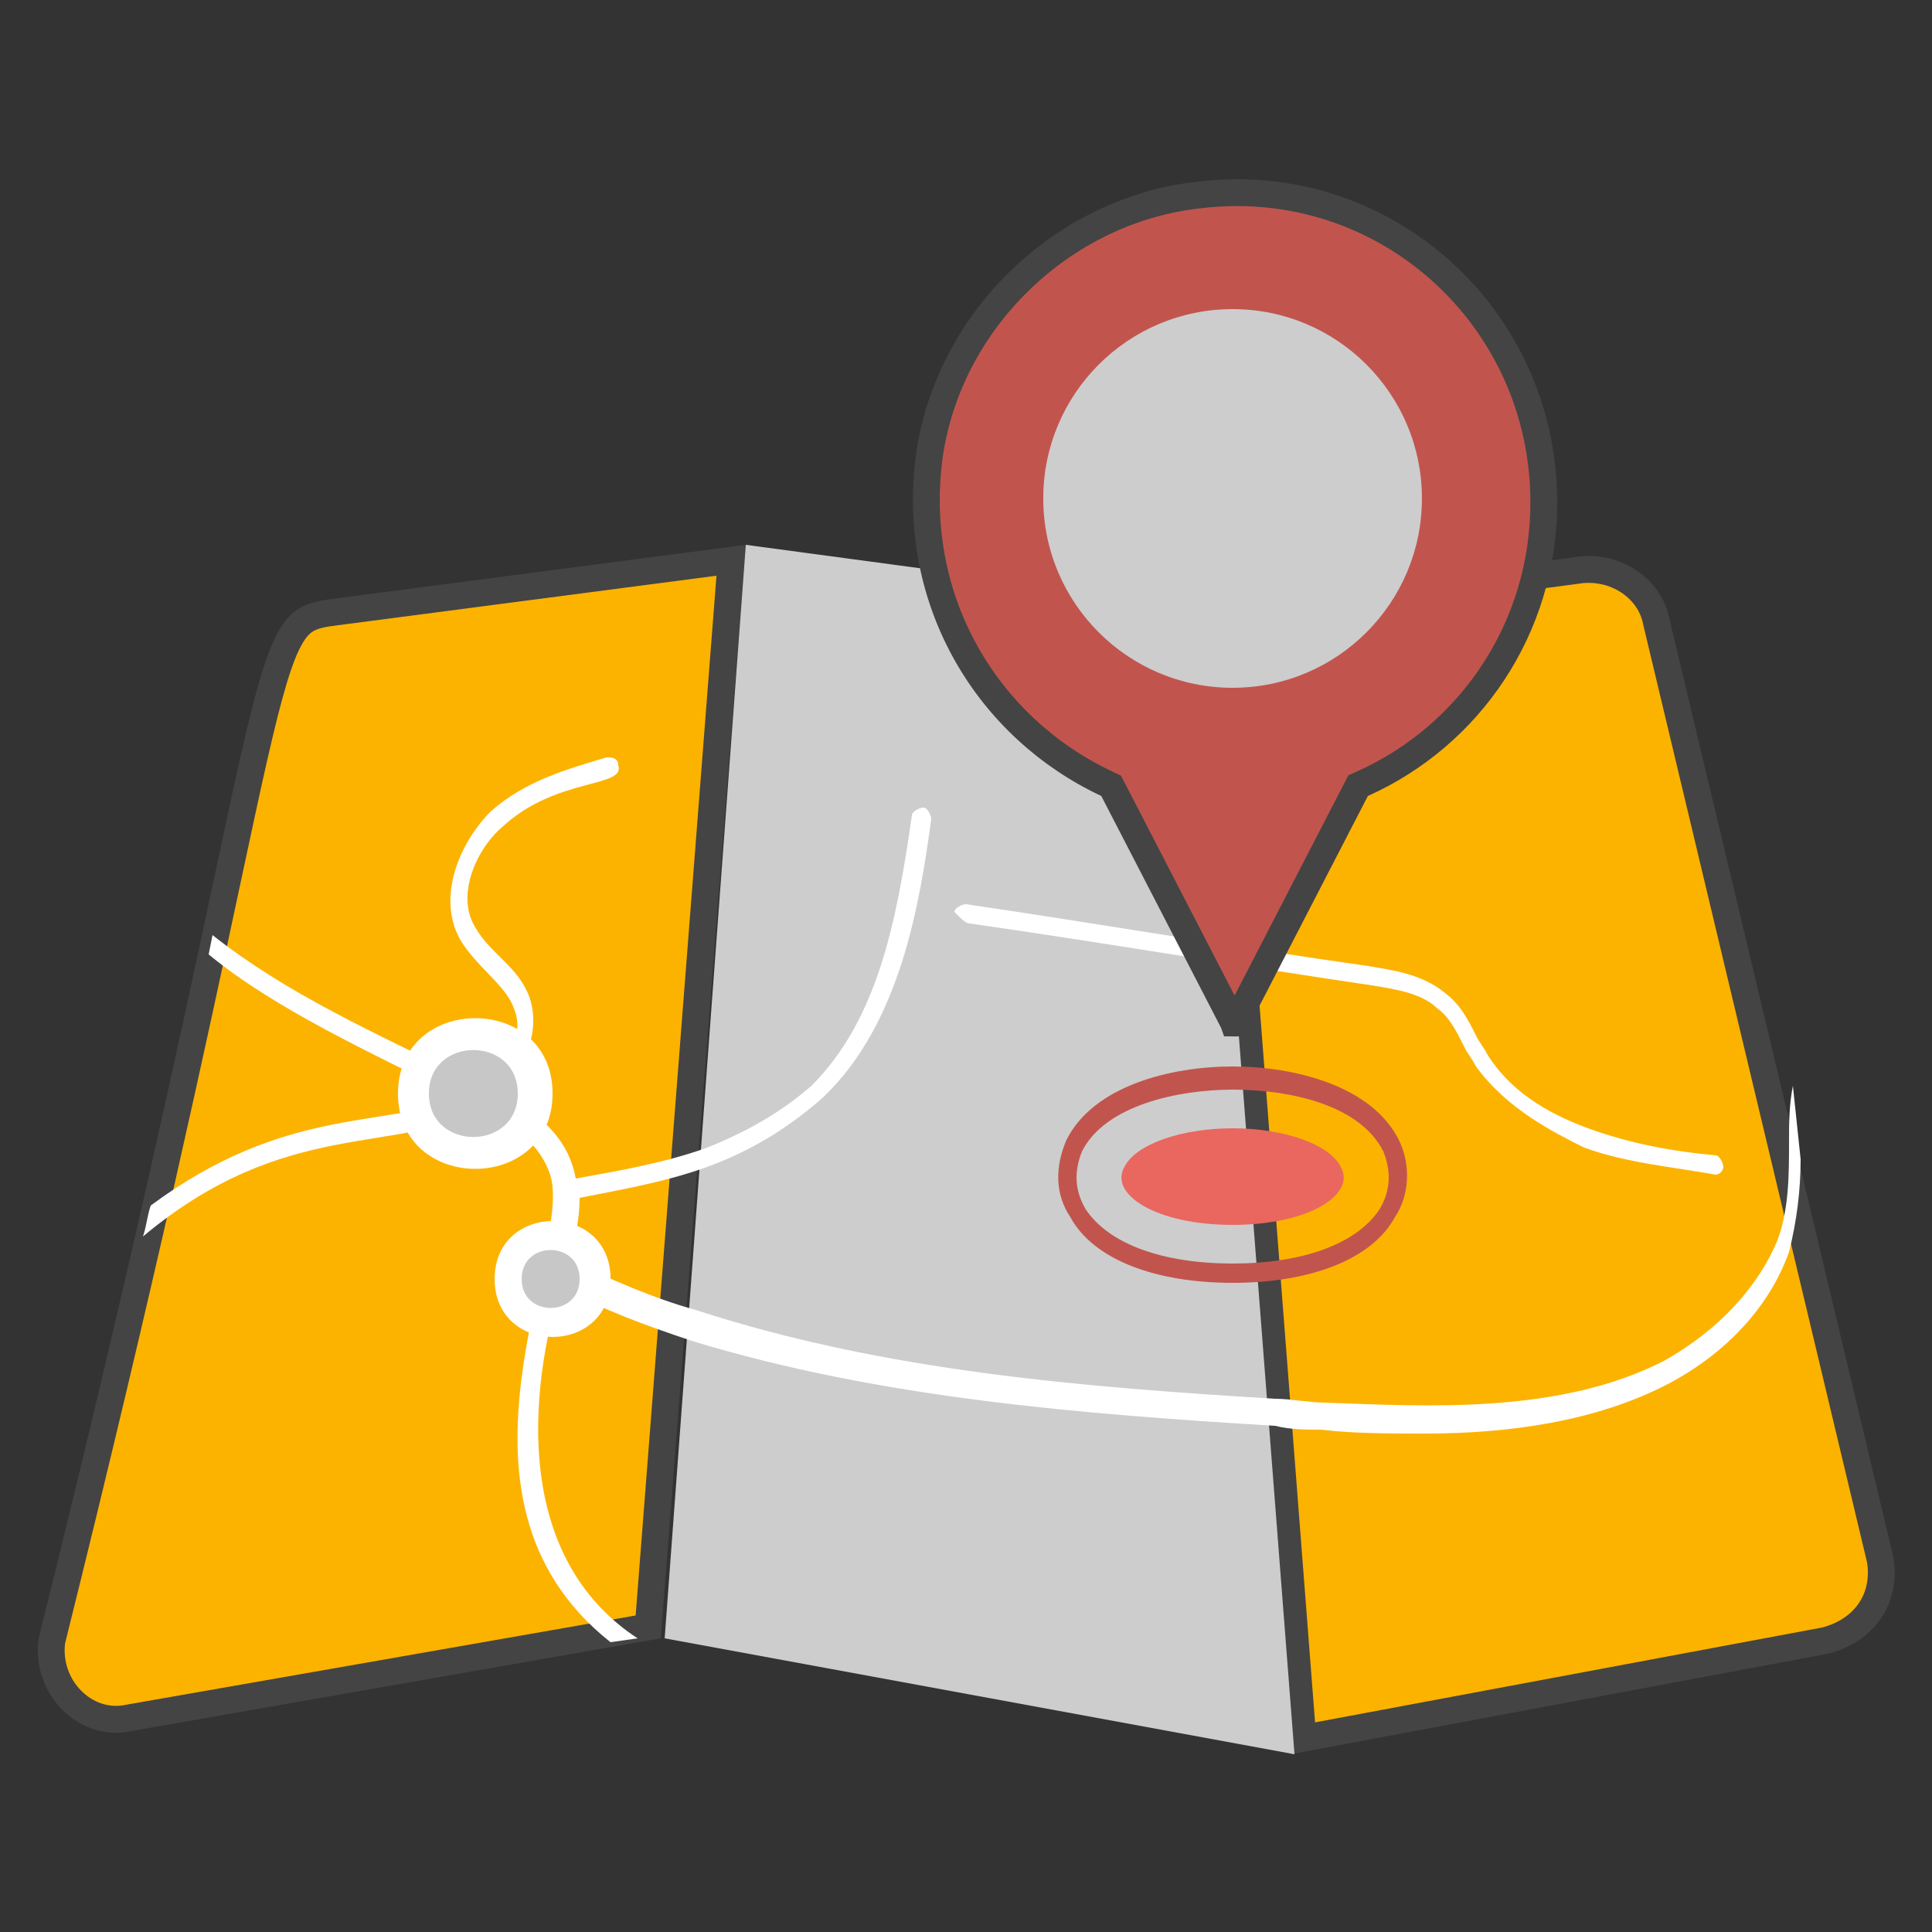 <svg width="72" height="72" viewBox="0 0 72 72" fill="none" xmlns="http://www.w3.org/2000/svg">
<rect x="0" y="0" width="72" height="72" fill="#333333" stroke="none"/>
<path d="M4.811 64.019L4.802 64.021L4.793 64.023C3.179 64.369 1.704 62.869 1.933 61.151C5.357 47.4 7.244 38.565 8.457 32.885C8.85 31.045 9.172 29.536 9.453 28.299C10.034 25.739 10.425 24.413 10.861 23.69C11.065 23.351 11.265 23.172 11.485 23.058C11.717 22.937 12.011 22.869 12.445 22.817L12.445 22.817L12.45 22.816L27.247 20.88L24.157 60.63L4.811 64.019ZM61.719 23.138L61.721 23.147L61.723 23.156L70.071 58.131C70.304 59.571 69.486 60.767 68.006 61.143L48.553 64.782L45.321 23.041L58.953 21.233C60.308 21.115 61.488 21.98 61.719 23.138Z" fill="#FCB300" stroke="#444444"/>
<path d="M48.242 65.376L24.77 61.056L27.794 20.304L44.929 22.608L48.242 65.376Z" fill="#CDCDCD"/>
<path d="M45.937 47.808C43.057 47.808 40.753 46.944 39.889 45.36C39.313 44.496 39.313 43.488 39.745 42.48C40.753 40.464 43.633 39.744 45.937 39.744C48.241 39.744 51.121 40.464 52.129 42.48C52.561 43.344 52.561 44.496 51.985 45.36C51.121 46.944 48.817 47.808 45.937 47.808ZM45.937 40.608C43.921 40.608 41.185 41.184 40.321 42.912C40.033 43.632 40.033 44.352 40.465 45.072C41.329 46.368 43.345 47.088 45.937 47.088C48.529 47.088 50.545 46.368 51.409 45.072C51.841 44.352 51.841 43.632 51.553 42.912C50.689 41.184 48.097 40.608 45.937 40.608Z" fill="#C1554E"/>
<path d="M49.967 43.488C49.535 42.624 47.807 42.048 45.935 42.048C44.063 42.048 42.335 42.624 41.903 43.488C41.327 44.496 43.055 45.648 45.935 45.648C48.815 45.648 50.543 44.496 49.967 43.488Z" fill="#E9675F"/>
<path d="M67.104 43.2C67.104 44.352 66.96 45.504 66.672 46.656C65.952 48.672 64.368 50.4 62.208 51.552C59.472 52.992 56.16 53.424 53.136 53.424C51.84 53.424 50.4 53.424 49.248 53.28C48.672 53.28 48.096 53.28 47.52 53.136C40.464 52.704 32.832 52.128 25.776 49.968C24.048 49.392 22.464 48.816 20.88 47.952C19.44 52.848 19.584 58.32 23.76 61.056L22.752 61.2C15.84 55.728 21.6 46.224 20.448 43.632C20.016 42.48 18.864 41.76 17.856 41.328C14.832 43.056 10.656 41.616 5.328 46.08C5.472 45.648 5.472 45.36 5.616 44.928C10.656 41.184 14.4 42.048 17.136 40.896C13.68 39.168 10.224 37.584 7.776 35.568L7.92 34.848C10.656 37.008 13.824 38.448 18 40.464C18.864 39.744 19.584 38.592 19.152 37.584C18.864 36.72 17.712 36 17.136 34.992C16.272 33.408 17.136 31.392 18.288 30.24C19.584 29.088 21.168 28.656 22.608 28.224C22.752 28.224 23.04 28.224 23.04 28.512C23.328 29.376 20.736 28.944 18.72 30.816C17.712 31.68 16.992 33.408 17.712 34.56C18.288 35.568 19.296 36 19.728 37.152C20.16 38.448 19.584 39.744 18.576 40.608C20.016 41.472 21.168 42.336 21.456 43.92C23.04 43.632 24.768 43.344 26.352 42.768C27.792 42.192 29.088 41.472 30.24 40.464C32.688 38.016 33.408 34.416 33.984 30.384C33.984 30.24 34.272 30.096 34.416 30.096C34.56 30.096 34.704 30.384 34.704 30.528C34.272 33.696 33.552 38.16 30.672 40.896C29.376 42.048 27.936 42.912 26.352 43.488C24.768 44.064 23.04 44.352 21.6 44.64C21.6 45.36 21.456 46.224 21.168 46.944C22.752 47.664 24.336 48.384 25.92 48.816C32.976 51.12 40.464 51.696 47.52 52.128C48.096 52.128 48.816 52.272 49.392 52.272C53.28 52.416 58.176 52.704 62.064 50.688C64.08 49.536 65.52 47.952 66.24 46.224C66.672 45.072 66.672 43.776 66.672 42.48C66.672 41.904 66.672 41.184 66.816 40.464L67.104 43.2Z" fill="white"/>
<path d="M36.142 34.416C41.182 35.136 46.222 36 51.118 36.72C51.982 36.864 52.99 37.008 53.566 37.584C53.998 37.872 54.286 38.448 54.574 39.024C54.718 39.312 54.862 39.456 55.006 39.744C56.158 41.328 57.886 42.192 59.038 42.768C60.622 43.344 62.35 43.488 63.934 43.776C64.078 43.776 64.222 43.632 64.222 43.488C64.222 43.344 64.078 43.056 63.934 43.056C62.35 42.912 60.766 42.624 59.182 42.048C58.03 41.616 56.446 40.896 55.438 39.312C55.294 39.024 55.15 38.88 55.006 38.592C54.718 38.016 54.43 37.44 53.854 37.008C52.99 36.288 51.838 36.144 50.974 36C45.934 35.28 40.894 34.416 35.998 33.696C35.854 33.696 35.566 33.84 35.566 33.984C35.854 34.272 35.998 34.416 36.142 34.416Z" fill="white"/>
<path d="M44.695 7.265L44.695 7.265L44.701 7.264C51.598 6.437 57.533 11.814 57.533 18.72C57.533 23.414 54.774 27.414 50.773 29.208L50.613 29.279L50.533 29.434L46.069 38.075L46.051 38.109L46.047 38.123C46.045 38.123 46.044 38.124 46.043 38.124C46.033 38.126 46.022 38.128 46.009 38.128C45.997 38.128 45.985 38.126 45.976 38.124C45.974 38.124 45.973 38.123 45.972 38.123L45.967 38.109L45.95 38.075L41.486 29.434L41.407 29.284L41.254 29.211C36.833 27.139 33.935 22.447 34.625 17.057C35.315 11.959 39.595 7.816 44.695 7.265Z" fill="#C1554E" stroke="#444444"/>
<path d="M45.935 25.632C49.832 25.632 52.991 22.473 52.991 18.576C52.991 14.679 49.832 11.52 45.935 11.52C42.038 11.52 38.879 14.679 38.879 18.576C38.879 22.473 42.038 25.632 45.935 25.632Z" fill="#CDCDCD"/>
<path d="M22.754 47.664C22.754 50.544 18.434 50.544 18.434 47.664C18.434 44.784 22.754 44.784 22.754 47.664Z" fill="white"/>
<path d="M21.601 47.664C21.601 49.104 19.441 49.104 19.441 47.664C19.441 46.224 21.601 46.224 21.601 47.664Z" fill="#C7C7C7"/>
<path d="M20.592 40.752C20.592 44.496 14.832 44.496 14.832 40.752C14.832 37.008 20.592 37.008 20.592 40.752Z" fill="white"/>
<path d="M15.984 40.752C15.984 42.912 19.296 42.912 19.296 40.752C19.296 38.592 15.984 38.592 15.984 40.752Z" fill="#C7C7C7"/>
</svg>
